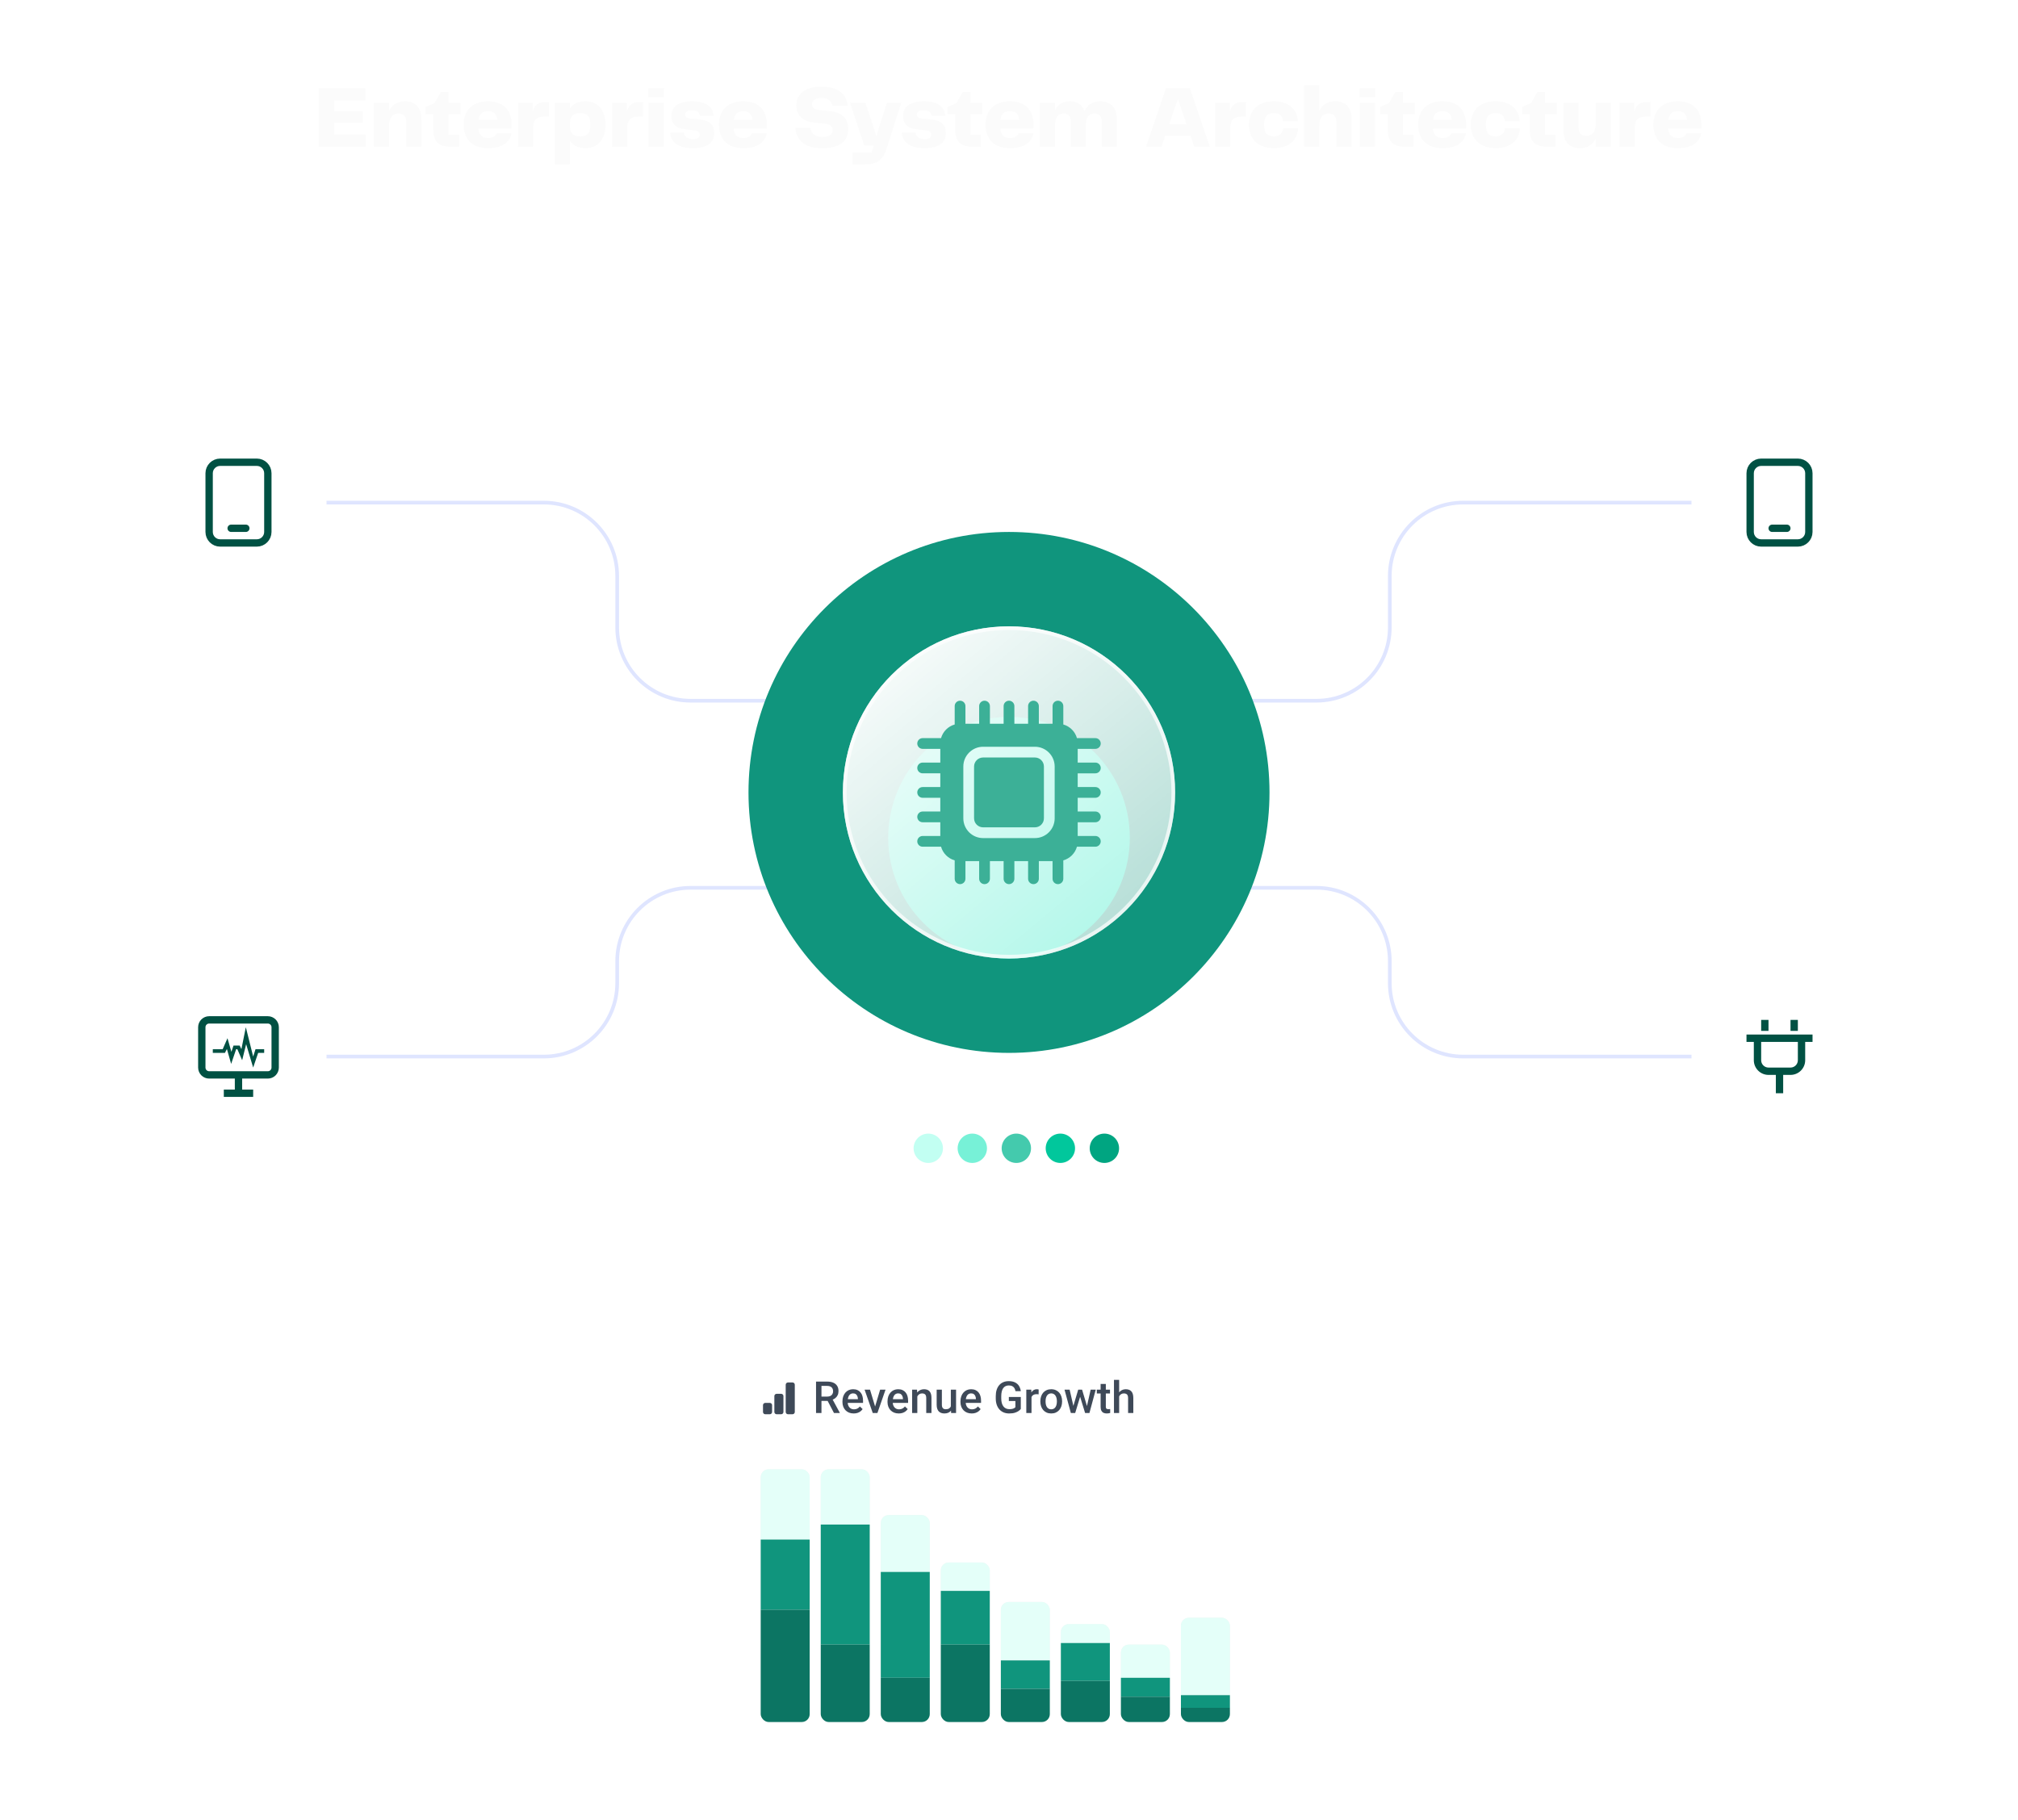 <svg width="550" height="496" viewBox="0 0 550 496" fill="none" xmlns="http://www.w3.org/2000/svg">
<g clip-path="url(#clip0_5920_8146)">
<path d="M55 137H148.212C159.257 137 168.212 145.954 168.212 157V171C168.212 182.046 177.166 191 188.212 191H323" stroke="#DFE5FF"/>
<rect x="106" y="87" width="103" height="30" rx="8" fill="white" fill-opacity="0.1"/>
<rect x="106.5" y="87.5" width="102" height="29" rx="7.5" stroke="white" stroke-opacity="0.2"/>
<path d="M119.254 106V97.273H124.725V98.406H120.57V101.065H124.44V102.195H120.57V104.866H124.776V106H119.254ZM127.656 102.114V106H126.382V99.454H127.605V100.52H127.686C127.836 100.173 128.072 99.895 128.393 99.685C128.717 99.474 129.125 99.369 129.616 99.369C130.062 99.369 130.453 99.463 130.788 99.651C131.123 99.835 131.383 100.111 131.568 100.477C131.753 100.844 131.845 101.297 131.845 101.837V106H130.571V101.99C130.571 101.516 130.447 101.145 130.2 100.878C129.953 100.608 129.613 100.473 129.182 100.473C128.886 100.473 128.623 100.537 128.393 100.665C128.166 100.793 127.986 100.98 127.852 101.227C127.721 101.472 127.656 101.767 127.656 102.114ZM136.004 106.128C135.476 106.128 135.004 105.993 134.589 105.723C134.177 105.45 133.854 105.062 133.618 104.56C133.385 104.054 133.268 103.447 133.268 102.74C133.268 102.033 133.386 101.428 133.622 100.925C133.861 100.422 134.187 100.037 134.602 99.77C135.017 99.503 135.487 99.369 136.013 99.369C136.419 99.369 136.746 99.438 136.993 99.574C137.243 99.707 137.436 99.864 137.572 100.043C137.711 100.222 137.819 100.379 137.896 100.516H137.973V97.273H139.247V106H138.003V104.982H137.896C137.819 105.121 137.709 105.28 137.564 105.459C137.422 105.638 137.226 105.794 136.976 105.928C136.726 106.061 136.402 106.128 136.004 106.128ZM136.285 105.041C136.652 105.041 136.961 104.945 137.214 104.751C137.47 104.555 137.663 104.284 137.794 103.938C137.927 103.591 137.994 103.187 137.994 102.727C137.994 102.273 137.929 101.875 137.798 101.534C137.667 101.193 137.476 100.928 137.223 100.737C136.97 100.547 136.657 100.452 136.285 100.452C135.902 100.452 135.582 100.551 135.327 100.75C135.071 100.949 134.878 101.22 134.747 101.564C134.619 101.908 134.555 102.295 134.555 102.727C134.555 103.165 134.621 103.558 134.751 103.908C134.882 104.257 135.075 104.534 135.331 104.739C135.589 104.94 135.907 105.041 136.285 105.041ZM149.956 97.273H151.277V103.013C151.277 103.624 151.133 104.165 150.846 104.636C150.559 105.105 150.156 105.474 149.636 105.744C149.116 106.011 148.507 106.145 147.808 106.145C147.112 106.145 146.504 106.011 145.984 105.744C145.464 105.474 145.061 105.105 144.774 104.636C144.487 104.165 144.344 103.624 144.344 103.013V97.273H145.66V102.906C145.66 103.301 145.747 103.652 145.92 103.959C146.096 104.266 146.345 104.507 146.666 104.683C146.987 104.857 147.368 104.943 147.808 104.943C148.251 104.943 148.633 104.857 148.954 104.683C149.278 104.507 149.525 104.266 149.696 103.959C149.869 103.652 149.956 103.301 149.956 102.906V97.273ZM157.994 101.053L156.839 101.257C156.791 101.109 156.714 100.969 156.609 100.835C156.507 100.702 156.367 100.592 156.191 100.507C156.015 100.422 155.795 100.379 155.531 100.379C155.17 100.379 154.869 100.46 154.627 100.622C154.386 100.781 154.265 100.987 154.265 101.24C154.265 101.459 154.346 101.635 154.508 101.768C154.67 101.902 154.931 102.011 155.292 102.097L156.332 102.335C156.934 102.474 157.383 102.689 157.678 102.979C157.974 103.268 158.122 103.645 158.122 104.108C158.122 104.5 158.008 104.849 157.781 105.156C157.556 105.46 157.242 105.699 156.839 105.872C156.438 106.045 155.974 106.132 155.445 106.132C154.713 106.132 154.115 105.976 153.651 105.663C153.188 105.348 152.904 104.901 152.799 104.321L154.031 104.134C154.107 104.455 154.265 104.697 154.504 104.862C154.742 105.024 155.053 105.105 155.437 105.105C155.855 105.105 156.188 105.018 156.438 104.845C156.688 104.669 156.813 104.455 156.813 104.202C156.813 103.997 156.737 103.825 156.583 103.686C156.433 103.547 156.201 103.442 155.889 103.371L154.781 103.128C154.17 102.989 153.718 102.767 153.426 102.463C153.136 102.159 152.991 101.774 152.991 101.308C152.991 100.922 153.099 100.584 153.315 100.294C153.531 100.004 153.829 99.778 154.21 99.617C154.59 99.452 155.026 99.369 155.518 99.369C156.225 99.369 156.782 99.523 157.188 99.829C157.595 100.134 157.863 100.541 157.994 101.053ZM162.344 106.132C161.699 106.132 161.143 105.994 160.677 105.719C160.214 105.44 159.856 105.05 159.604 104.547C159.354 104.041 159.229 103.449 159.229 102.77C159.229 102.099 159.354 101.509 159.604 100.997C159.856 100.486 160.209 100.087 160.66 99.8C161.115 99.513 161.646 99.369 162.254 99.369C162.623 99.369 162.981 99.43 163.328 99.553C163.675 99.675 163.986 99.867 164.261 100.128C164.537 100.389 164.754 100.729 164.913 101.146C165.072 101.561 165.152 102.065 165.152 102.659V103.111H159.949V102.156H163.903C163.903 101.821 163.835 101.524 163.699 101.266C163.562 101.004 163.371 100.798 163.123 100.648C162.879 100.497 162.592 100.422 162.263 100.422C161.905 100.422 161.592 100.51 161.325 100.686C161.061 100.859 160.856 101.087 160.711 101.368C160.569 101.646 160.498 101.949 160.498 102.276V103.021C160.498 103.459 160.575 103.831 160.729 104.138C160.885 104.445 161.102 104.679 161.381 104.841C161.659 105 161.984 105.08 162.356 105.08C162.598 105.08 162.818 105.045 163.017 104.977C163.216 104.906 163.388 104.801 163.532 104.662C163.677 104.523 163.788 104.351 163.865 104.146L165.071 104.364C164.974 104.719 164.801 105.03 164.551 105.297C164.304 105.561 163.993 105.767 163.618 105.915C163.246 106.06 162.821 106.132 162.344 106.132ZM166.566 106V99.454H167.797V100.494H167.865C167.985 100.142 168.195 99.865 168.496 99.663C168.8 99.459 169.144 99.356 169.527 99.356C169.607 99.356 169.7 99.359 169.808 99.365C169.919 99.371 170.006 99.378 170.068 99.386V100.605C170.017 100.591 169.926 100.575 169.796 100.558C169.665 100.538 169.534 100.528 169.404 100.528C169.102 100.528 168.834 100.592 168.598 100.72C168.365 100.845 168.181 101.02 168.044 101.244C167.908 101.466 167.84 101.719 167.84 102.003V106H166.566ZM175.186 106H173.789L176.929 97.273H178.45L181.591 106H180.193L177.726 98.858H177.658L175.186 106ZM175.421 102.582H179.955V103.69H175.421V102.582ZM182.749 108.455V99.454H183.993V100.516H184.1C184.174 100.379 184.28 100.222 184.42 100.043C184.559 99.864 184.752 99.707 184.999 99.574C185.246 99.438 185.573 99.369 185.979 99.369C186.508 99.369 186.979 99.503 187.394 99.77C187.809 100.037 188.134 100.422 188.37 100.925C188.608 101.428 188.728 102.033 188.728 102.74C188.728 103.447 188.61 104.054 188.374 104.56C188.138 105.062 187.814 105.45 187.403 105.723C186.991 105.993 186.52 106.128 185.992 106.128C185.594 106.128 185.269 106.061 185.016 105.928C184.766 105.794 184.57 105.638 184.428 105.459C184.286 105.28 184.177 105.121 184.1 104.982H184.023V108.455H182.749ZM183.998 102.727C183.998 103.187 184.064 103.591 184.198 103.938C184.331 104.284 184.525 104.555 184.778 104.751C185.03 104.945 185.34 105.041 185.706 105.041C186.087 105.041 186.405 104.94 186.661 104.739C186.917 104.534 187.11 104.257 187.241 103.908C187.374 103.558 187.441 103.165 187.441 102.727C187.441 102.295 187.376 101.908 187.245 101.564C187.117 101.22 186.924 100.949 186.665 100.75C186.41 100.551 186.09 100.452 185.706 100.452C185.337 100.452 185.025 100.547 184.769 100.737C184.516 100.928 184.324 101.193 184.194 101.534C184.063 101.875 183.998 102.273 183.998 102.727ZM190.155 108.455V99.454H191.4V100.516H191.506C191.58 100.379 191.687 100.222 191.826 100.043C191.965 99.864 192.158 99.707 192.405 99.574C192.653 99.438 192.979 99.369 193.385 99.369C193.914 99.369 194.385 99.503 194.8 99.77C195.215 100.037 195.54 100.422 195.776 100.925C196.015 101.428 196.134 102.033 196.134 102.74C196.134 103.447 196.016 104.054 195.78 104.56C195.545 105.062 195.221 105.45 194.809 105.723C194.397 105.993 193.927 106.128 193.398 106.128C193.001 106.128 192.675 106.061 192.422 105.928C192.172 105.794 191.976 105.638 191.834 105.459C191.692 105.28 191.583 105.121 191.506 104.982H191.43V108.455H190.155ZM191.404 102.727C191.404 103.187 191.471 103.591 191.604 103.938C191.738 104.284 191.931 104.555 192.184 104.751C192.437 104.945 192.746 105.041 193.113 105.041C193.493 105.041 193.812 104.94 194.067 104.739C194.323 104.534 194.516 104.257 194.647 103.908C194.78 103.558 194.847 103.165 194.847 102.727C194.847 102.295 194.782 101.908 194.651 101.564C194.523 101.22 194.33 100.949 194.072 100.75C193.816 100.551 193.496 100.452 193.113 100.452C192.743 100.452 192.431 100.547 192.175 100.737C191.922 100.928 191.731 101.193 191.6 101.534C191.469 101.875 191.404 102.273 191.404 102.727Z" fill="white"/>
<rect x="349.5" y="87" width="98" height="30" rx="8" fill="white" fill-opacity="0.1"/>
<rect x="350" y="87.5" width="97" height="29" rx="7.5" stroke="white" stroke-opacity="0.2"/>
<path d="M370.237 101.636C370.237 102.568 370.067 103.369 369.726 104.04C369.385 104.707 368.917 105.222 368.324 105.582C367.733 105.94 367.061 106.119 366.308 106.119C365.552 106.119 364.878 105.94 364.284 105.582C363.693 105.222 363.227 104.706 362.886 104.036C362.545 103.365 362.375 102.565 362.375 101.636C362.375 100.705 362.545 99.905 362.886 99.237C363.227 98.567 363.693 98.053 364.284 97.695C364.878 97.334 365.552 97.153 366.308 97.153C367.061 97.153 367.733 97.334 368.324 97.695C368.917 98.053 369.385 98.567 369.726 99.237C370.067 99.905 370.237 100.705 370.237 101.636ZM368.933 101.636C368.933 100.926 368.818 100.328 368.588 99.842C368.361 99.354 368.048 98.984 367.65 98.734C367.256 98.481 366.808 98.355 366.308 98.355C365.805 98.355 365.356 98.481 364.961 98.734C364.567 98.984 364.254 99.354 364.024 99.842C363.797 100.328 363.683 100.926 363.683 101.636C363.683 102.347 363.797 102.946 364.024 103.435C364.254 103.92 364.567 104.29 364.961 104.543C365.356 104.793 365.805 104.918 366.308 104.918C366.808 104.918 367.256 104.793 367.65 104.543C368.048 104.29 368.361 103.92 368.588 103.435C368.818 102.946 368.933 102.347 368.933 101.636ZM373.051 102.114V106H371.776V99.454H372.999V100.52H373.08C373.231 100.173 373.467 99.895 373.788 99.685C374.112 99.474 374.519 99.369 375.011 99.369C375.457 99.369 375.847 99.463 376.183 99.651C376.518 99.835 376.778 100.111 376.963 100.477C377.147 100.844 377.24 101.297 377.24 101.837V106H375.965V101.99C375.965 101.516 375.842 101.145 375.595 100.878C375.347 100.608 375.008 100.473 374.576 100.473C374.281 100.473 374.018 100.537 373.788 100.665C373.561 100.793 373.38 100.98 373.247 101.227C373.116 101.472 373.051 101.767 373.051 102.114ZM382.805 101.76V102.864H378.936V101.76H382.805ZM389.365 99.565C389.32 99.162 389.132 98.849 388.803 98.628C388.473 98.403 388.058 98.291 387.558 98.291C387.2 98.291 386.891 98.348 386.629 98.462C386.368 98.572 386.165 98.726 386.02 98.922C385.878 99.115 385.807 99.335 385.807 99.582C385.807 99.79 385.855 99.969 385.952 100.119C386.051 100.27 386.181 100.396 386.34 100.499C386.502 100.598 386.675 100.682 386.86 100.75C387.044 100.815 387.222 100.869 387.392 100.912L388.244 101.134C388.523 101.202 388.808 101.294 389.101 101.411C389.394 101.527 389.665 101.68 389.915 101.871C390.165 102.061 390.367 102.297 390.52 102.578C390.676 102.859 390.754 103.196 390.754 103.588C390.754 104.082 390.627 104.521 390.371 104.905C390.118 105.288 389.75 105.591 389.267 105.812C388.787 106.034 388.206 106.145 387.524 106.145C386.871 106.145 386.306 106.041 385.828 105.834C385.351 105.626 384.977 105.332 384.708 104.952C384.438 104.568 384.289 104.114 384.26 103.588H385.581C385.607 103.903 385.709 104.166 385.888 104.376C386.07 104.584 386.301 104.739 386.583 104.841C386.867 104.94 387.178 104.99 387.516 104.99C387.888 104.99 388.219 104.932 388.509 104.815C388.801 104.696 389.031 104.531 389.199 104.321C389.367 104.108 389.45 103.859 389.45 103.575C389.45 103.317 389.377 103.105 389.229 102.94C389.084 102.776 388.887 102.639 388.637 102.531C388.389 102.423 388.11 102.328 387.797 102.246L386.766 101.964C386.067 101.774 385.513 101.494 385.104 101.125C384.698 100.756 384.494 100.267 384.494 99.659C384.494 99.156 384.631 98.717 384.904 98.342C385.176 97.967 385.546 97.676 386.012 97.469C386.477 97.258 387.003 97.153 387.588 97.153C388.179 97.153 388.7 97.257 389.152 97.465C389.607 97.672 389.965 97.957 390.226 98.321C390.487 98.682 390.624 99.097 390.635 99.565H389.365ZM392.226 106V99.454H393.5V106H392.226ZM392.869 98.445C392.648 98.445 392.457 98.371 392.298 98.223C392.142 98.072 392.064 97.894 392.064 97.686C392.064 97.476 392.142 97.297 392.298 97.149C392.457 96.999 392.648 96.923 392.869 96.923C393.091 96.923 393.28 96.999 393.436 97.149C393.595 97.297 393.675 97.476 393.675 97.686C393.675 97.894 393.595 98.072 393.436 98.223C393.28 98.371 393.091 98.445 392.869 98.445ZM398.269 99.454V100.477H394.694V99.454H398.269ZM395.653 97.886H396.927V104.078C396.927 104.325 396.964 104.511 397.038 104.636C397.112 104.759 397.207 104.842 397.323 104.888C397.443 104.93 397.572 104.952 397.711 104.952C397.813 104.952 397.903 104.945 397.98 104.93C398.056 104.916 398.116 104.905 398.159 104.896L398.389 105.949C398.315 105.977 398.21 106.006 398.073 106.034C397.937 106.065 397.767 106.082 397.562 106.085C397.227 106.091 396.914 106.031 396.624 105.906C396.335 105.781 396.1 105.588 395.921 105.327C395.742 105.065 395.653 104.737 395.653 104.342V97.886ZM402.43 106.132C401.785 106.132 401.229 105.994 400.763 105.719C400.3 105.44 399.942 105.05 399.689 104.547C399.439 104.041 399.314 103.449 399.314 102.77C399.314 102.099 399.439 101.509 399.689 100.997C399.942 100.486 400.295 100.087 400.746 99.8C401.201 99.513 401.732 99.369 402.34 99.369C402.709 99.369 403.067 99.43 403.414 99.553C403.76 99.675 404.072 99.867 404.347 100.128C404.623 100.389 404.84 100.729 404.999 101.146C405.158 101.561 405.238 102.065 405.238 102.659V103.111H400.035V102.156H403.989C403.989 101.821 403.921 101.524 403.785 101.266C403.648 101.004 403.456 100.798 403.209 100.648C402.965 100.497 402.678 100.422 402.349 100.422C401.991 100.422 401.678 100.51 401.411 100.686C401.147 100.859 400.942 101.087 400.797 101.368C400.655 101.646 400.584 101.949 400.584 102.276V103.021C400.584 103.459 400.661 103.831 400.814 104.138C400.971 104.445 401.188 104.679 401.466 104.841C401.745 105 402.07 105.08 402.442 105.08C402.684 105.08 402.904 105.045 403.103 104.977C403.302 104.906 403.474 104.801 403.618 104.662C403.763 104.523 403.874 104.351 403.951 104.146L405.157 104.364C405.06 104.719 404.887 105.03 404.637 105.297C404.39 105.561 404.079 105.767 403.704 105.915C403.331 106.06 402.907 106.132 402.43 106.132ZM410.667 106H409.269L412.41 97.273H413.931L417.072 106H415.674L413.206 98.858H413.138L410.667 106ZM410.901 102.582H415.435V103.69H410.901V102.582ZM418.23 108.455V99.454H419.474V100.516H419.58C419.654 100.379 419.761 100.222 419.9 100.043C420.039 99.864 420.232 99.707 420.48 99.574C420.727 99.438 421.053 99.369 421.46 99.369C421.988 99.369 422.46 99.503 422.874 99.77C423.289 100.037 423.615 100.422 423.85 100.925C424.089 101.428 424.208 102.033 424.208 102.74C424.208 103.447 424.09 104.054 423.855 104.56C423.619 105.062 423.295 105.45 422.883 105.723C422.471 105.993 422.001 106.128 421.472 106.128C421.075 106.128 420.749 106.061 420.497 105.928C420.247 105.794 420.051 105.638 419.909 105.459C419.767 105.28 419.657 105.121 419.58 104.982H419.504V108.455H418.23ZM419.478 102.727C419.478 103.187 419.545 103.591 419.678 103.938C419.812 104.284 420.005 104.555 420.258 104.751C420.511 104.945 420.82 105.041 421.187 105.041C421.568 105.041 421.886 104.94 422.142 104.739C422.397 104.534 422.59 104.257 422.721 103.908C422.855 103.558 422.921 103.165 422.921 102.727C422.921 102.295 422.856 101.908 422.725 101.564C422.597 101.22 422.404 100.949 422.146 100.75C421.89 100.551 421.57 100.452 421.187 100.452C420.818 100.452 420.505 100.547 420.249 100.737C419.997 100.928 419.805 101.193 419.674 101.534C419.544 101.875 419.478 102.273 419.478 102.727ZM425.636 108.455V99.454H426.88V100.516H426.987C427.061 100.379 427.167 100.222 427.306 100.043C427.445 99.864 427.639 99.707 427.886 99.574C428.133 99.438 428.46 99.369 428.866 99.369C429.394 99.369 429.866 99.503 430.281 99.77C430.695 100.037 431.021 100.422 431.257 100.925C431.495 101.428 431.615 102.033 431.615 102.74C431.615 103.447 431.497 104.054 431.261 104.56C431.025 105.062 430.701 105.45 430.289 105.723C429.877 105.993 429.407 106.128 428.879 106.128C428.481 106.128 428.156 106.061 427.903 105.928C427.653 105.794 427.457 105.638 427.315 105.459C427.173 105.28 427.063 105.121 426.987 104.982H426.91V108.455H425.636ZM426.884 102.727C426.884 103.187 426.951 103.591 427.085 103.938C427.218 104.284 427.411 104.555 427.664 104.751C427.917 104.945 428.227 105.041 428.593 105.041C428.974 105.041 429.292 104.94 429.548 104.739C429.803 104.534 429.997 104.257 430.127 103.908C430.261 103.558 430.328 103.165 430.328 102.727C430.328 102.295 430.262 101.908 430.132 101.564C430.004 101.22 429.811 100.949 429.552 100.75C429.296 100.551 428.977 100.452 428.593 100.452C428.224 100.452 427.911 100.547 427.656 100.737C427.403 100.928 427.211 101.193 427.08 101.534C426.95 101.875 426.884 102.273 426.884 102.727Z" fill="white"/>
<rect x="106" y="309" width="91" height="30" rx="8" fill="white" fill-opacity="0.1"/>
<rect x="106.5" y="309.5" width="90" height="29" rx="7.5" stroke="white" stroke-opacity="0.2"/>
<path d="M119.324 328V319.273H122.52C123.139 319.273 123.652 319.375 124.058 319.58C124.465 319.781 124.769 320.055 124.97 320.402C125.172 320.746 125.273 321.134 125.273 321.565C125.273 321.929 125.206 322.236 125.073 322.486C124.939 322.733 124.76 322.932 124.536 323.082C124.314 323.23 124.07 323.338 123.803 323.406V323.491C124.093 323.506 124.375 323.599 124.651 323.773C124.929 323.943 125.159 324.186 125.341 324.501C125.523 324.817 125.614 325.2 125.614 325.652C125.614 326.098 125.509 326.499 125.298 326.854C125.091 327.206 124.77 327.486 124.335 327.693C123.901 327.898 123.345 328 122.669 328H119.324ZM120.641 326.871H122.541C123.172 326.871 123.624 326.749 123.896 326.504C124.169 326.26 124.306 325.955 124.306 325.588C124.306 325.312 124.236 325.06 124.097 324.83C123.958 324.599 123.759 324.416 123.5 324.28C123.244 324.143 122.941 324.075 122.588 324.075H120.641V326.871ZM120.641 323.048H122.405C122.7 323.048 122.966 322.991 123.202 322.878C123.441 322.764 123.629 322.605 123.769 322.401C123.911 322.193 123.982 321.949 123.982 321.668C123.982 321.307 123.855 321.004 123.602 320.76C123.35 320.516 122.962 320.393 122.439 320.393H120.641V323.048ZM128.978 328.145C128.563 328.145 128.188 328.068 127.853 327.915C127.518 327.759 127.252 327.533 127.056 327.237C126.863 326.942 126.767 326.58 126.767 326.151C126.767 325.781 126.838 325.477 126.98 325.239C127.122 325 127.313 324.811 127.555 324.672C127.796 324.533 128.066 324.428 128.365 324.357C128.663 324.286 128.967 324.232 129.276 324.195C129.669 324.149 129.987 324.112 130.231 324.084C130.475 324.053 130.653 324.003 130.764 323.935C130.874 323.866 130.93 323.756 130.93 323.602V323.572C130.93 323.2 130.825 322.912 130.615 322.707C130.407 322.503 130.097 322.401 129.686 322.401C129.257 322.401 128.919 322.496 128.671 322.686C128.427 322.874 128.258 323.082 128.164 323.312L126.967 323.04C127.109 322.642 127.316 322.321 127.589 322.077C127.865 321.83 128.181 321.651 128.539 321.54C128.897 321.426 129.274 321.369 129.669 321.369C129.93 321.369 130.207 321.401 130.499 321.463C130.795 321.523 131.07 321.634 131.326 321.795C131.585 321.957 131.796 322.189 131.961 322.49C132.126 322.788 132.208 323.176 132.208 323.653V328H130.964V327.105H130.913C130.83 327.27 130.707 327.432 130.542 327.591C130.377 327.75 130.166 327.882 129.907 327.987C129.649 328.092 129.339 328.145 128.978 328.145ZM129.255 327.122C129.607 327.122 129.909 327.053 130.159 326.913C130.411 326.774 130.603 326.592 130.734 326.368C130.867 326.141 130.934 325.898 130.934 325.639V324.795C130.889 324.841 130.801 324.884 130.67 324.923C130.542 324.96 130.396 324.993 130.231 325.021C130.066 325.047 129.906 325.071 129.749 325.094C129.593 325.114 129.463 325.131 129.357 325.145C129.11 325.176 128.884 325.229 128.68 325.303C128.478 325.376 128.316 325.483 128.194 325.622C128.075 325.759 128.015 325.94 128.015 326.168C128.015 326.483 128.132 326.722 128.365 326.884C128.597 327.043 128.894 327.122 129.255 327.122ZM136.662 328.132C136.029 328.132 135.483 327.989 135.026 327.702C134.572 327.412 134.222 327.013 133.978 326.504C133.733 325.996 133.611 325.413 133.611 324.757C133.611 324.092 133.736 323.506 133.986 322.997C134.236 322.486 134.589 322.087 135.043 321.8C135.498 321.513 136.033 321.369 136.65 321.369C137.147 321.369 137.59 321.462 137.979 321.646C138.368 321.828 138.682 322.084 138.921 322.413C139.162 322.743 139.306 323.128 139.351 323.568H138.111C138.043 323.261 137.887 322.997 137.643 322.776C137.401 322.554 137.077 322.443 136.671 322.443C136.316 322.443 136.005 322.537 135.738 322.724C135.474 322.909 135.268 323.173 135.12 323.517C134.972 323.858 134.898 324.261 134.898 324.727C134.898 325.205 134.971 325.616 135.116 325.963C135.26 326.31 135.465 326.578 135.729 326.768C135.996 326.959 136.31 327.054 136.671 327.054C136.912 327.054 137.131 327.01 137.327 326.922C137.526 326.831 137.692 326.702 137.826 326.534C137.962 326.366 138.057 326.165 138.111 325.929H139.351C139.306 326.352 139.168 326.73 138.938 327.062C138.708 327.395 138.4 327.656 138.013 327.847C137.63 328.037 137.18 328.132 136.662 328.132ZM141.886 325.78L141.877 324.224H142.099L144.707 321.455H146.232L143.258 324.608H143.058L141.886 325.78ZM140.714 328V319.273H141.988V328H140.714ZM144.847 328L142.504 324.889L143.382 323.999L146.411 328H144.847ZM158.253 323.636C158.253 324.568 158.082 325.369 157.741 326.04C157.4 326.707 156.933 327.222 156.339 327.582C155.748 327.94 155.077 328.119 154.324 328.119C153.568 328.119 152.893 327.94 152.3 327.582C151.709 327.222 151.243 326.706 150.902 326.036C150.561 325.365 150.39 324.565 150.39 323.636C150.39 322.705 150.561 321.905 150.902 321.237C151.243 320.567 151.709 320.053 152.3 319.695C152.893 319.334 153.568 319.153 154.324 319.153C155.077 319.153 155.748 319.334 156.339 319.695C156.933 320.053 157.4 320.567 157.741 321.237C158.082 321.905 158.253 322.705 158.253 323.636ZM156.949 323.636C156.949 322.926 156.834 322.328 156.604 321.842C156.376 321.354 156.064 320.984 155.666 320.734C155.271 320.482 154.824 320.355 154.324 320.355C153.821 320.355 153.372 320.482 152.977 320.734C152.582 320.984 152.27 321.354 152.04 321.842C151.812 322.328 151.699 322.926 151.699 323.636C151.699 324.347 151.812 324.946 152.04 325.435C152.27 325.92 152.582 326.29 152.977 326.543C153.372 326.793 153.821 326.918 154.324 326.918C154.824 326.918 155.271 326.793 155.666 326.543C156.064 326.29 156.376 325.92 156.604 325.435C156.834 324.946 156.949 324.347 156.949 323.636ZM162.907 321.455V322.477H159.208V321.455H162.907ZM160.222 328V320.696C160.222 320.287 160.312 319.947 160.491 319.678C160.67 319.405 160.907 319.202 161.203 319.068C161.498 318.932 161.819 318.864 162.166 318.864C162.421 318.864 162.64 318.885 162.822 318.928C163.004 318.967 163.139 319.004 163.227 319.038L162.928 320.07C162.869 320.053 162.792 320.033 162.698 320.01C162.605 319.984 162.491 319.972 162.357 319.972C162.048 319.972 161.826 320.048 161.693 320.202C161.562 320.355 161.497 320.577 161.497 320.866V328H160.222ZM167.337 321.455V322.477H163.638V321.455H167.337ZM164.652 328V320.696C164.652 320.287 164.742 319.947 164.921 319.678C165.1 319.405 165.337 319.202 165.632 319.068C165.928 318.932 166.249 318.864 166.595 318.864C166.851 318.864 167.07 318.885 167.252 318.928C167.433 318.967 167.568 319.004 167.656 319.038L167.358 320.07C167.298 320.053 167.222 320.033 167.128 320.01C167.034 319.984 166.921 319.972 166.787 319.972C166.477 319.972 166.256 320.048 166.122 320.202C165.992 320.355 165.926 320.577 165.926 320.866V328H164.652ZM168.651 328V321.455H169.926V328H168.651ZM169.295 320.445C169.073 320.445 168.883 320.371 168.724 320.223C168.568 320.072 168.49 319.893 168.49 319.686C168.49 319.476 168.568 319.297 168.724 319.149C168.883 318.999 169.073 318.923 169.295 318.923C169.517 318.923 169.705 318.999 169.862 319.149C170.021 319.297 170.1 319.476 170.1 319.686C170.1 319.893 170.021 320.072 169.862 320.223C169.705 320.371 169.517 320.445 169.295 320.445ZM174.397 328.132C173.763 328.132 173.218 327.989 172.76 327.702C172.306 327.412 171.956 327.013 171.712 326.504C171.468 325.996 171.346 325.413 171.346 324.757C171.346 324.092 171.471 323.506 171.721 322.997C171.971 322.486 172.323 322.087 172.778 321.8C173.232 321.513 173.768 321.369 174.384 321.369C174.881 321.369 175.324 321.462 175.714 321.646C176.103 321.828 176.417 322.084 176.655 322.413C176.897 322.743 177.04 323.128 177.086 323.568H175.846C175.778 323.261 175.621 322.997 175.377 322.776C175.135 322.554 174.812 322.443 174.405 322.443C174.05 322.443 173.739 322.537 173.472 322.724C173.208 322.909 173.002 323.173 172.854 323.517C172.706 323.858 172.633 324.261 172.633 324.727C172.633 325.205 172.705 325.616 172.85 325.963C172.995 326.31 173.199 326.578 173.464 326.768C173.731 326.959 174.045 327.054 174.405 327.054C174.647 327.054 174.866 327.01 175.062 326.922C175.26 326.831 175.427 326.702 175.56 326.534C175.697 326.366 175.792 326.165 175.846 325.929H177.086C177.04 326.352 176.903 326.73 176.672 327.062C176.442 327.395 176.134 327.656 175.748 327.847C175.364 328.037 174.914 328.132 174.397 328.132ZM181.269 328.132C180.624 328.132 180.069 327.994 179.603 327.719C179.14 327.44 178.782 327.05 178.529 326.547C178.279 326.041 178.154 325.449 178.154 324.77C178.154 324.099 178.279 323.509 178.529 322.997C178.782 322.486 179.134 322.087 179.586 321.8C180.041 321.513 180.572 321.369 181.18 321.369C181.549 321.369 181.907 321.43 182.254 321.553C182.6 321.675 182.911 321.866 183.187 322.128C183.463 322.389 183.68 322.729 183.839 323.146C183.998 323.561 184.078 324.065 184.078 324.659V325.111H178.874V324.156H182.829C182.829 323.821 182.761 323.524 182.624 323.266C182.488 323.004 182.296 322.798 182.049 322.648C181.805 322.497 181.518 322.422 181.188 322.422C180.83 322.422 180.518 322.51 180.251 322.686C179.987 322.859 179.782 323.087 179.637 323.368C179.495 323.646 179.424 323.949 179.424 324.276V325.021C179.424 325.459 179.501 325.831 179.654 326.138C179.811 326.445 180.028 326.679 180.306 326.841C180.585 327 180.91 327.08 181.282 327.08C181.524 327.08 181.744 327.045 181.943 326.977C182.142 326.906 182.313 326.801 182.458 326.662C182.603 326.523 182.714 326.351 182.791 326.146L183.997 326.364C183.9 326.719 183.727 327.03 183.477 327.297C183.23 327.561 182.919 327.767 182.544 327.915C182.171 328.06 181.747 328.132 181.269 328.132Z" fill="white"/>
<rect x="368" y="309" width="80" height="30" rx="8" fill="white" fill-opacity="0.1"/>
<rect x="368.5" y="309.5" width="79" height="29" rx="7.5" stroke="white" stroke-opacity="0.2"/>
<path d="M381.074 328V319.273H382.391V323.065H386.742V319.273H388.063V328H386.742V324.195H382.391V328H381.074ZM391.783 328.145C391.368 328.145 390.993 328.068 390.658 327.915C390.323 327.759 390.057 327.533 389.861 327.237C389.668 326.942 389.571 326.58 389.571 326.151C389.571 325.781 389.642 325.477 389.784 325.239C389.926 325 390.118 324.811 390.36 324.672C390.601 324.533 390.871 324.428 391.169 324.357C391.468 324.286 391.771 324.232 392.081 324.195C392.473 324.149 392.791 324.112 393.036 324.084C393.28 324.053 393.458 324.003 393.568 323.935C393.679 323.866 393.735 323.756 393.735 323.602V323.572C393.735 323.2 393.629 322.912 393.419 322.707C393.212 322.503 392.902 322.401 392.49 322.401C392.061 322.401 391.723 322.496 391.476 322.686C391.232 322.874 391.063 323.082 390.969 323.312L389.771 323.04C389.914 322.642 390.121 322.321 390.394 322.077C390.669 321.83 390.986 321.651 391.344 321.54C391.702 321.426 392.078 321.369 392.473 321.369C392.735 321.369 393.012 321.401 393.304 321.463C393.6 321.523 393.875 321.634 394.131 321.795C394.389 321.957 394.601 322.189 394.766 322.49C394.931 322.788 395.013 323.176 395.013 323.653V328H393.769V327.105H393.718C393.635 327.27 393.512 327.432 393.347 327.591C393.182 327.75 392.97 327.882 392.712 327.987C392.453 328.092 392.144 328.145 391.783 328.145ZM392.06 327.122C392.412 327.122 392.713 327.053 392.963 326.913C393.216 326.774 393.408 326.592 393.539 326.368C393.672 326.141 393.739 325.898 393.739 325.639V324.795C393.693 324.841 393.605 324.884 393.475 324.923C393.347 324.96 393.2 324.993 393.036 325.021C392.871 325.047 392.71 325.071 392.554 325.094C392.398 325.114 392.267 325.131 392.162 325.145C391.915 325.176 391.689 325.229 391.485 325.303C391.283 325.376 391.121 325.483 390.999 325.622C390.879 325.759 390.82 325.94 390.82 326.168C390.82 326.483 390.936 326.722 391.169 326.884C391.402 327.043 391.699 327.122 392.06 327.122ZM396.71 328V321.455H397.942V322.494H398.01C398.129 322.142 398.339 321.865 398.64 321.663C398.944 321.459 399.288 321.357 399.672 321.357C399.751 321.357 399.845 321.359 399.953 321.365C400.064 321.371 400.15 321.378 400.213 321.386V322.605C400.162 322.591 400.071 322.575 399.94 322.558C399.809 322.538 399.679 322.528 399.548 322.528C399.247 322.528 398.979 322.592 398.743 322.72C398.51 322.845 398.325 323.02 398.189 323.244C398.052 323.466 397.984 323.719 397.984 324.003V328H396.71ZM403.531 328.128C403.003 328.128 402.531 327.993 402.117 327.723C401.705 327.45 401.381 327.062 401.145 326.56C400.912 326.054 400.796 325.447 400.796 324.74C400.796 324.033 400.914 323.428 401.149 322.925C401.388 322.422 401.715 322.037 402.129 321.77C402.544 321.503 403.014 321.369 403.54 321.369C403.946 321.369 404.273 321.438 404.52 321.574C404.77 321.707 404.963 321.864 405.1 322.043C405.239 322.222 405.347 322.379 405.423 322.516H405.5V319.273H406.774V328H405.53V326.982H405.423C405.347 327.121 405.236 327.28 405.091 327.459C404.949 327.638 404.753 327.794 404.503 327.928C404.253 328.061 403.929 328.128 403.531 328.128ZM403.813 327.041C404.179 327.041 404.489 326.945 404.742 326.751C404.997 326.555 405.191 326.284 405.321 325.938C405.455 325.591 405.521 325.187 405.521 324.727C405.521 324.273 405.456 323.875 405.325 323.534C405.195 323.193 405.003 322.928 404.75 322.737C404.497 322.547 404.185 322.452 403.813 322.452C403.429 322.452 403.11 322.551 402.854 322.75C402.598 322.949 402.405 323.22 402.274 323.564C402.146 323.908 402.083 324.295 402.083 324.727C402.083 325.165 402.148 325.558 402.279 325.908C402.409 326.257 402.602 326.534 402.858 326.739C403.117 326.94 403.435 327.041 403.813 327.041ZM410.012 328L408.086 321.455H409.403L410.685 326.261H410.749L412.036 321.455H413.353L414.631 326.24H414.695L415.969 321.455H417.286L415.364 328H414.064L412.735 323.274H412.637L411.307 328H410.012ZM420.4 328.145C419.985 328.145 419.61 328.068 419.275 327.915C418.94 327.759 418.674 327.533 418.478 327.237C418.285 326.942 418.188 326.58 418.188 326.151C418.188 325.781 418.259 325.477 418.401 325.239C418.544 325 418.735 324.811 418.977 324.672C419.218 324.533 419.488 324.428 419.786 324.357C420.085 324.286 420.389 324.232 420.698 324.195C421.09 324.149 421.409 324.112 421.653 324.084C421.897 324.053 422.075 324.003 422.186 323.935C422.296 323.866 422.352 323.756 422.352 323.602V323.572C422.352 323.2 422.247 322.912 422.036 322.707C421.829 322.503 421.519 322.401 421.107 322.401C420.678 322.401 420.34 322.496 420.093 322.686C419.849 322.874 419.68 323.082 419.586 323.312L418.389 323.04C418.531 322.642 418.738 322.321 419.011 322.077C419.286 321.83 419.603 321.651 419.961 321.54C420.319 321.426 420.695 321.369 421.09 321.369C421.352 321.369 421.629 321.401 421.921 321.463C422.217 321.523 422.492 321.634 422.748 321.795C423.007 321.957 423.218 322.189 423.383 322.49C423.548 322.788 423.63 323.176 423.63 323.653V328H422.386V327.105H422.335C422.252 327.27 422.129 327.432 421.964 327.591C421.799 327.75 421.588 327.882 421.329 327.987C421.07 328.092 420.761 328.145 420.4 328.145ZM420.677 327.122C421.029 327.122 421.33 327.053 421.58 326.913C421.833 326.774 422.025 326.592 422.156 326.368C422.289 326.141 422.356 325.898 422.356 325.639V324.795C422.311 324.841 422.222 324.884 422.092 324.923C421.964 324.96 421.818 324.993 421.653 325.021C421.488 325.047 421.328 325.071 421.171 325.094C421.015 325.114 420.884 325.131 420.779 325.145C420.532 325.176 420.306 325.229 420.102 325.303C419.9 325.376 419.738 325.483 419.616 325.622C419.497 325.759 419.437 325.94 419.437 326.168C419.437 326.483 419.553 326.722 419.786 326.884C420.019 327.043 420.316 327.122 420.677 327.122ZM425.327 328V321.455H426.559V322.494H426.627C426.746 322.142 426.956 321.865 427.258 321.663C427.562 321.459 427.905 321.357 428.289 321.357C428.368 321.357 428.462 321.359 428.57 321.365C428.681 321.371 428.768 321.378 428.83 321.386V322.605C428.779 322.591 428.688 322.575 428.557 322.558C428.427 322.538 428.296 322.528 428.165 322.528C427.864 322.528 427.596 322.592 427.36 322.72C427.127 322.845 426.942 323.02 426.806 323.244C426.67 323.466 426.601 323.719 426.601 324.003V328H425.327ZM432.519 328.132C431.874 328.132 431.319 327.994 430.853 327.719C430.39 327.44 430.032 327.05 429.779 326.547C429.529 326.041 429.404 325.449 429.404 324.77C429.404 324.099 429.529 323.509 429.779 322.997C430.032 322.486 430.384 322.087 430.836 321.8C431.291 321.513 431.822 321.369 432.43 321.369C432.799 321.369 433.157 321.43 433.504 321.553C433.85 321.675 434.161 321.866 434.437 322.128C434.713 322.389 434.93 322.729 435.089 323.146C435.248 323.561 435.328 324.065 435.328 324.659V325.111H430.124V324.156H434.079C434.079 323.821 434.011 323.524 433.874 323.266C433.738 323.004 433.546 322.798 433.299 322.648C433.055 322.497 432.768 322.422 432.438 322.422C432.08 322.422 431.768 322.51 431.501 322.686C431.237 322.859 431.032 323.087 430.887 323.368C430.745 323.646 430.674 323.949 430.674 324.276V325.021C430.674 325.459 430.751 325.831 430.904 326.138C431.061 326.445 431.278 326.679 431.556 326.841C431.835 327 432.16 327.08 432.532 327.08C432.774 327.08 432.994 327.045 433.193 326.977C433.392 326.906 433.563 326.801 433.708 326.662C433.853 326.523 433.964 326.351 434.041 326.146L435.247 326.364C435.15 326.719 434.977 327.03 434.727 327.297C434.48 327.561 434.169 327.767 433.794 327.915C433.421 328.06 432.997 328.132 432.519 328.132Z" fill="white"/>
<path d="M492 137H398.788C387.743 137 378.788 145.954 378.788 157V171C378.788 182.046 369.834 191 358.788 191H224" stroke="#DFE5FF"/>
<path d="M492 288H398.788C387.743 288 378.788 279.046 378.788 268V262C378.788 250.954 369.834 242 358.788 242H224" stroke="#DFE5FF"/>
<circle cx="253" cy="313" r="4" fill="#C2FFF2"/>
<circle cx="265" cy="313" r="4" fill="#77F1D7"/>
<circle cx="277" cy="313" r="4" fill="#44CAAD"/>
<circle cx="289" cy="313" r="4" fill="#01C79C"/>
<circle cx="301" cy="313" r="4" fill="#00A581"/>
<path d="M55 288H148.212C159.257 288 168.212 279.046 168.212 268V262C168.212 250.954 177.166 242 188.212 242H323" stroke="#DFE5FF"/>
<g filter="url(#filter4_f_5920_8146)">
<circle cx="275" cy="230" r="51" fill="url(#paint0_linear_5920_8146)"/>
</g>
<circle cx="275" cy="216" r="71" fill="url(#paint1_linear_5920_8146)"/>
<g filter="url(#filter5_f_5920_8146)">
<circle cx="275.002" cy="228.348" r="32.928" fill="#00E6B8"/>
</g>
<circle cx="275.002" cy="216" r="45.275" fill="url(#paint2_linear_5920_8146)"/>
<circle cx="275.002" cy="216" r="44.775" stroke="white" stroke-opacity="0.69"/>
<g clip-path="url(#clip1_5920_8146)">
<path d="M282.059 206.481H267.938C266.583 206.481 265.48 207.584 265.48 208.939V223.061C265.48 224.416 266.583 225.518 267.938 225.518H282.06C283.415 225.518 284.517 224.416 284.517 223.061V208.939C284.517 207.584 283.415 206.481 282.06 206.481H282.059Z" fill="#3CB097"/>
<path d="M298.535 210.797C299.344 210.797 300 210.141 300 209.332C300 208.523 299.344 207.867 298.535 207.867H293.724V204.128H298.535C299.344 204.128 300 203.473 300 202.663C300 201.854 299.344 201.199 298.535 201.199H293.52C293.012 199.404 291.596 197.988 289.802 197.48V192.465C289.802 191.656 289.146 191 288.337 191C287.528 191 286.872 191.656 286.872 192.465V197.276H283.133V192.465C283.133 191.656 282.478 191 281.668 191C280.859 191 280.204 191.656 280.204 192.465V197.276H276.465V192.465C276.465 191.656 275.809 191 275 191C274.191 191 273.536 191.656 273.536 192.465V197.276H269.797V192.465C269.797 191.656 269.141 191 268.332 191C267.523 191 266.867 191.656 266.867 192.465V197.276H263.128V192.465C263.128 191.656 262.473 191 261.663 191C260.854 191 260.199 191.656 260.199 192.465V197.48C258.404 197.988 256.988 199.404 256.48 201.199H251.465C250.656 201.199 250 201.854 250 202.663C250 203.473 250.656 204.128 251.465 204.128H256.276V207.867H251.465C250.656 207.867 250 208.523 250 209.331C250 210.141 250.656 210.796 251.465 210.796H256.276V214.535H251.465C250.656 214.535 250 215.191 250 216C250 216.809 250.656 217.465 251.465 217.465H256.276V221.203H251.465C250.656 221.203 250 221.859 250 222.668C250 223.477 250.656 224.133 251.465 224.133H256.276V227.872H251.465C250.656 227.872 250 228.527 250 229.337C250 230.146 250.656 230.801 251.465 230.801H256.48C256.988 232.596 258.404 234.012 260.199 234.52V239.535C260.199 240.344 260.854 241 261.663 241C262.473 241 263.128 240.344 263.128 239.535V234.724H266.867V239.535C266.867 240.344 267.523 241 268.332 241C269.141 241 269.797 240.344 269.797 239.535V234.724H273.535V239.535C273.535 240.344 274.191 241 275 241C275.809 241 276.465 240.344 276.465 239.535V234.724H280.204V239.535C280.204 240.344 280.859 241 281.668 241C282.477 241 283.133 240.344 283.133 239.535V234.724H286.872V239.535C286.872 240.344 287.527 241 288.337 241C289.146 241 289.801 240.344 289.801 239.535V234.52C291.596 234.012 293.012 232.596 293.52 230.801H298.535C299.344 230.801 300 230.146 300 229.337C300 228.527 299.344 227.872 298.535 227.872H293.724V224.133H298.535C299.344 224.133 300 223.477 300 222.669C300 221.859 299.344 221.204 298.535 221.204H293.724V217.465H298.535C299.344 217.465 300 216.809 300 216C300 215.191 299.344 214.535 298.535 214.535H293.724V210.797H298.535ZM287.448 223.061C287.448 226.031 285.032 228.448 282.061 228.448H267.939C264.969 228.448 262.552 226.031 262.552 223.061V208.939C262.552 205.969 264.969 203.552 267.939 203.552H282.061C285.032 203.552 287.448 205.969 287.448 208.939V223.061Z" fill="#3CB097"/>
</g>
<g filter="url(#filter6_d_5920_8146)">
<g clip-path="url(#clip2_5920_8146)">
<rect x="197" y="367" width="155" height="107.556" rx="8.611" fill="white"/>
<g clip-path="url(#clip3_5920_8146)">
<path d="M207.953 383.023C207.953 382.859 208.018 382.702 208.134 382.586C208.25 382.47 208.408 382.405 208.572 382.405H209.81C209.974 382.405 210.131 382.47 210.248 382.586C210.364 382.702 210.429 382.859 210.429 383.023V384.88C210.429 385.044 210.364 385.202 210.248 385.318C210.131 385.434 209.974 385.499 209.81 385.499H208.572C208.408 385.499 208.25 385.434 208.134 385.318C208.018 385.202 207.953 385.044 207.953 384.88V383.023ZM211.048 380.548C211.048 380.384 211.113 380.226 211.229 380.11C211.345 379.994 211.503 379.929 211.667 379.929H212.905C213.069 379.929 213.226 379.994 213.342 380.11C213.458 380.226 213.523 380.384 213.523 380.548V384.88C213.523 385.044 213.458 385.202 213.342 385.318C213.226 385.434 213.069 385.499 212.905 385.499H211.667C211.503 385.499 211.345 385.434 211.229 385.318C211.113 385.202 211.048 385.044 211.048 384.88V380.548ZM214.142 377.453C214.142 377.289 214.208 377.132 214.324 377.016C214.44 376.899 214.597 376.834 214.761 376.834H215.999C216.163 376.834 216.321 376.899 216.437 377.016C216.553 377.132 216.618 377.289 216.618 377.453V384.88C216.618 385.044 216.553 385.202 216.437 385.318C216.321 385.434 216.163 385.499 215.999 385.499H214.761C214.597 385.499 214.44 385.434 214.324 385.318C214.208 385.202 214.142 385.044 214.142 384.88V377.453Z" fill="#3E4958"/>
</g>
<path d="M222.41 376.596H225.442C226.093 376.596 226.649 376.694 227.108 376.89C227.567 377.087 227.918 377.377 228.161 377.762C228.409 378.142 228.532 378.613 228.532 379.174C228.532 379.602 228.454 379.979 228.297 380.304C228.14 380.63 227.918 380.905 227.632 381.129C227.345 381.348 227.004 381.519 226.607 381.641L226.16 381.859H223.435L223.423 380.687H225.465C225.819 380.687 226.113 380.624 226.348 380.499C226.584 380.373 226.76 380.202 226.878 379.987C227 379.767 227.061 379.52 227.061 379.245C227.061 378.947 227.002 378.688 226.884 378.468C226.77 378.244 226.594 378.074 226.354 377.956C226.115 377.834 225.811 377.773 225.442 377.773H223.888V385.167H222.41V376.596ZM227.302 385.167L225.289 381.317L226.837 381.311L228.88 385.09V385.167H227.302ZM232.67 385.284C232.2 385.284 231.774 385.208 231.393 385.055C231.016 384.898 230.695 384.68 230.428 384.402C230.165 384.123 229.963 383.795 229.821 383.418C229.68 383.042 229.609 382.636 229.609 382.2V381.964C229.609 381.466 229.682 381.015 229.827 380.611C229.972 380.206 230.175 379.861 230.434 379.575C230.693 379.284 230.999 379.062 231.352 378.909C231.705 378.756 232.088 378.68 232.5 378.68C232.955 378.68 233.353 378.756 233.695 378.909C234.036 379.062 234.319 379.278 234.542 379.557C234.77 379.832 234.939 380.159 235.049 380.54C235.162 380.921 235.219 381.341 235.219 381.8V382.406H230.298V381.388H233.818V381.276C233.81 381.021 233.759 380.781 233.665 380.558C233.575 380.334 233.436 380.153 233.247 380.016C233.059 379.879 232.808 379.81 232.494 379.81C232.258 379.81 232.048 379.861 231.864 379.963C231.683 380.061 231.532 380.204 231.411 380.393C231.289 380.581 231.195 380.809 231.128 381.076C231.065 381.339 231.034 381.635 231.034 381.964V382.2C231.034 382.479 231.071 382.738 231.146 382.977C231.224 383.212 231.338 383.418 231.487 383.595C231.636 383.772 231.817 383.911 232.029 384.013C232.241 384.111 232.482 384.16 232.753 384.16C233.094 384.16 233.398 384.091 233.665 383.954C233.932 383.817 234.164 383.623 234.36 383.371L235.107 384.095C234.97 384.296 234.792 384.488 234.572 384.672C234.352 384.853 234.083 385 233.765 385.114C233.451 385.228 233.086 385.284 232.67 385.284ZM238.316 384.042L239.876 378.798H241.347L239.134 385.167H238.216L238.316 384.042ZM237.121 378.798L238.71 384.066L238.787 385.167H237.868L235.643 378.798H237.121ZM244.95 385.284C244.479 385.284 244.053 385.208 243.672 385.055C243.296 384.898 242.974 384.68 242.707 384.402C242.444 384.123 242.242 383.795 242.101 383.418C241.959 383.042 241.889 382.636 241.889 382.2V381.964C241.889 381.466 241.961 381.015 242.106 380.611C242.252 380.206 242.454 379.861 242.713 379.575C242.972 379.284 243.278 379.062 243.631 378.909C243.984 378.756 244.367 378.68 244.779 378.68C245.234 378.68 245.633 378.756 245.974 378.909C246.315 379.062 246.598 379.278 246.822 379.557C247.049 379.832 247.218 380.159 247.328 380.54C247.442 380.921 247.499 381.341 247.499 381.8V382.406H242.577V381.388H246.098V381.276C246.09 381.021 246.039 380.781 245.944 380.558C245.854 380.334 245.715 380.153 245.527 380.016C245.338 379.879 245.087 379.81 244.773 379.81C244.538 379.81 244.328 379.861 244.143 379.963C243.963 380.061 243.812 380.204 243.69 380.393C243.568 380.581 243.474 380.809 243.407 381.076C243.345 381.339 243.313 381.635 243.313 381.964V382.2C243.313 382.479 243.351 382.738 243.425 382.977C243.504 383.212 243.617 383.418 243.766 383.595C243.916 383.772 244.096 383.911 244.308 384.013C244.52 384.111 244.761 384.16 245.032 384.16C245.374 384.16 245.678 384.091 245.944 383.954C246.211 383.817 246.443 383.623 246.639 383.371L247.387 384.095C247.249 384.296 247.071 384.488 246.851 384.672C246.631 384.853 246.362 385 246.045 385.114C245.731 385.228 245.366 385.284 244.95 385.284ZM250.012 380.157V385.167H248.593V378.798H249.93L250.012 380.157ZM249.759 381.747L249.3 381.741C249.304 381.29 249.367 380.875 249.488 380.499C249.614 380.122 249.786 379.798 250.006 379.527C250.23 379.257 250.497 379.049 250.807 378.904C251.117 378.754 251.462 378.68 251.843 378.68C252.149 378.68 252.426 378.723 252.673 378.809C252.924 378.892 253.138 379.027 253.314 379.215C253.495 379.404 253.632 379.649 253.726 379.951C253.821 380.25 253.868 380.616 253.868 381.052V385.167H252.443V381.046C252.443 380.74 252.398 380.499 252.308 380.322C252.221 380.142 252.094 380.014 251.925 379.94C251.76 379.861 251.554 379.822 251.307 379.822C251.064 379.822 250.846 379.873 250.654 379.975C250.461 380.077 250.299 380.216 250.165 380.393C250.036 380.569 249.936 380.773 249.865 381.005C249.794 381.237 249.759 381.484 249.759 381.747ZM259.148 383.666V378.798H260.572V385.167H259.23L259.148 383.666ZM259.348 382.341L259.825 382.329C259.825 382.757 259.778 383.152 259.684 383.513C259.589 383.87 259.444 384.182 259.248 384.449C259.052 384.712 258.801 384.918 258.495 385.067C258.188 385.212 257.821 385.284 257.394 385.284C257.084 385.284 256.799 385.239 256.54 385.149C256.281 385.059 256.058 384.92 255.869 384.731C255.685 384.543 255.541 384.298 255.439 383.995C255.337 383.693 255.286 383.332 255.286 382.912V378.798H256.705V382.924C256.705 383.156 256.732 383.35 256.787 383.507C256.842 383.66 256.917 383.783 257.011 383.878C257.105 383.972 257.215 384.039 257.341 384.078C257.466 384.117 257.6 384.137 257.741 384.137C258.145 384.137 258.463 384.058 258.695 383.901C258.93 383.74 259.097 383.524 259.195 383.254C259.297 382.983 259.348 382.679 259.348 382.341ZM264.834 385.284C264.363 385.284 263.938 385.208 263.557 385.055C263.18 384.898 262.858 384.68 262.592 384.402C262.329 384.123 262.126 383.795 261.985 383.418C261.844 383.042 261.773 382.636 261.773 382.2V381.964C261.773 381.466 261.846 381.015 261.991 380.611C262.136 380.206 262.338 379.861 262.597 379.575C262.856 379.284 263.163 379.062 263.516 378.909C263.869 378.756 264.252 378.68 264.664 378.68C265.119 378.68 265.517 378.756 265.859 378.909C266.2 379.062 266.483 379.278 266.706 379.557C266.934 379.832 267.103 380.159 267.212 380.54C267.326 380.921 267.383 381.341 267.383 381.8V382.406H262.462V381.388H265.982V381.276C265.974 381.021 265.923 380.781 265.829 380.558C265.739 380.334 265.6 380.153 265.411 380.016C265.223 379.879 264.972 379.81 264.658 379.81C264.422 379.81 264.212 379.861 264.028 379.963C263.847 380.061 263.696 380.204 263.575 380.393C263.453 380.581 263.359 380.809 263.292 381.076C263.229 381.339 263.198 381.635 263.198 381.964V382.2C263.198 382.479 263.235 382.738 263.31 382.977C263.388 383.212 263.502 383.418 263.651 383.595C263.8 383.772 263.981 383.911 264.193 384.013C264.405 384.111 264.646 384.16 264.917 384.16C265.258 384.16 265.562 384.091 265.829 383.954C266.096 383.817 266.327 383.623 266.524 383.371L267.271 384.095C267.134 384.296 266.955 384.488 266.736 384.672C266.516 384.853 266.247 385 265.929 385.114C265.615 385.228 265.25 385.284 264.834 385.284ZM278.214 380.787V384.06C278.093 384.221 277.902 384.398 277.643 384.59C277.388 384.778 277.049 384.941 276.625 385.078C276.201 385.216 275.673 385.284 275.041 385.284C274.504 385.284 274.011 385.194 273.564 385.014C273.117 384.829 272.73 384.56 272.404 384.207C272.083 383.854 271.833 383.424 271.657 382.918C271.48 382.408 271.392 381.827 271.392 381.176V380.581C271.392 379.934 271.472 379.357 271.633 378.851C271.798 378.34 272.033 377.909 272.34 377.556C272.646 377.202 273.015 376.935 273.446 376.755C273.882 376.57 274.374 376.478 274.924 376.478C275.626 376.478 276.207 376.596 276.666 376.831C277.129 377.063 277.486 377.385 277.737 377.797C277.989 378.209 278.148 378.68 278.214 379.21H276.766C276.719 378.911 276.627 378.645 276.49 378.409C276.356 378.174 276.164 377.989 275.913 377.856C275.665 377.718 275.344 377.65 274.947 377.65C274.606 377.65 274.306 377.714 274.047 377.844C273.788 377.973 273.572 378.164 273.399 378.415C273.23 378.666 273.103 378.972 273.017 379.333C272.93 379.694 272.887 380.106 272.887 380.569V381.176C272.887 381.647 272.936 382.065 273.034 382.43C273.136 382.794 273.281 383.103 273.47 383.354C273.662 383.605 273.896 383.795 274.17 383.925C274.445 384.05 274.755 384.113 275.1 384.113C275.438 384.113 275.714 384.086 275.93 384.031C276.146 383.972 276.317 383.903 276.442 383.825C276.572 383.742 276.672 383.664 276.743 383.589V381.888H274.959V380.787H278.214ZM281.134 380.01V385.167H279.715V378.798H281.069L281.134 380.01ZM283.082 378.756L283.071 380.075C282.984 380.059 282.89 380.047 282.788 380.04C282.69 380.032 282.592 380.028 282.494 380.028C282.25 380.028 282.037 380.063 281.852 380.134C281.668 380.201 281.513 380.299 281.387 380.428C281.265 380.554 281.171 380.707 281.105 380.887C281.038 381.068 280.999 381.27 280.987 381.494L280.663 381.517C280.663 381.117 280.702 380.746 280.781 380.405C280.859 380.063 280.977 379.763 281.134 379.504C281.295 379.245 281.495 379.043 281.734 378.898C281.978 378.752 282.258 378.68 282.576 378.68C282.663 378.68 282.755 378.688 282.853 378.703C282.955 378.719 283.031 378.737 283.082 378.756ZM283.547 382.053V381.917C283.547 381.458 283.614 381.032 283.748 380.64C283.881 380.244 284.073 379.9 284.324 379.61C284.58 379.316 284.89 379.088 285.255 378.927C285.623 378.762 286.039 378.68 286.502 378.68C286.969 378.68 287.385 378.762 287.75 378.927C288.119 379.088 288.431 379.316 288.686 379.61C288.941 379.9 289.136 380.244 289.269 380.64C289.403 381.032 289.469 381.458 289.469 381.917V382.053C289.469 382.512 289.403 382.938 289.269 383.33C289.136 383.723 288.941 384.066 288.686 384.36C288.431 384.651 288.121 384.878 287.756 385.043C287.391 385.204 286.977 385.284 286.514 385.284C286.047 385.284 285.629 385.204 285.26 385.043C284.895 384.878 284.585 384.651 284.33 384.36C284.075 384.066 283.881 383.723 283.748 383.33C283.614 382.938 283.547 382.512 283.547 382.053ZM284.966 381.917V382.053C284.966 382.339 284.996 382.61 285.054 382.865C285.113 383.12 285.206 383.344 285.331 383.536C285.457 383.728 285.618 383.88 285.814 383.989C286.01 384.099 286.243 384.154 286.514 384.154C286.777 384.154 287.005 384.099 287.197 383.989C287.393 383.88 287.554 383.728 287.68 383.536C287.805 383.344 287.898 383.12 287.956 382.865C288.019 382.61 288.051 382.339 288.051 382.053V381.917C288.051 381.635 288.019 381.368 287.956 381.117C287.898 380.862 287.803 380.636 287.674 380.44C287.548 380.244 287.387 380.091 287.191 379.981C286.999 379.867 286.769 379.81 286.502 379.81C286.236 379.81 286.004 379.867 285.808 379.981C285.616 380.091 285.457 380.244 285.331 380.44C285.206 380.636 285.113 380.862 285.054 381.117C284.996 381.368 284.966 381.635 284.966 381.917ZM292.389 383.754L293.861 378.798H294.767L294.52 380.281L293.037 385.167H292.224L292.389 383.754ZM291.524 378.798L292.672 383.778L292.766 385.167H291.859L290.134 378.798H291.524ZM296.145 383.719L297.257 378.798H298.64L296.922 385.167H296.015L296.145 383.719ZM294.92 378.798L296.374 383.695L296.557 385.167H295.744L294.243 380.275L293.996 378.798H294.92ZM302.526 378.798V379.834H298.935V378.798H302.526ZM299.971 377.238H301.389V383.407C301.389 383.603 301.417 383.754 301.472 383.86C301.531 383.962 301.611 384.031 301.713 384.066C301.815 384.101 301.935 384.119 302.072 384.119C302.17 384.119 302.265 384.113 302.355 384.101C302.445 384.09 302.518 384.078 302.573 384.066L302.579 385.149C302.461 385.184 302.323 385.216 302.166 385.243C302.013 385.271 301.837 385.284 301.637 385.284C301.311 385.284 301.023 385.228 300.771 385.114C300.52 384.996 300.324 384.806 300.183 384.543C300.041 384.28 299.971 383.931 299.971 383.495V377.238ZM305.021 376.125V385.167H303.609V376.125H305.021ZM304.774 381.747L304.315 381.741C304.319 381.301 304.38 380.895 304.498 380.522C304.619 380.149 304.788 379.826 305.004 379.551C305.224 379.272 305.486 379.059 305.793 378.909C306.099 378.756 306.438 378.68 306.811 378.68C307.125 378.68 307.407 378.723 307.659 378.809C307.914 378.896 308.133 379.035 308.318 379.227C308.502 379.416 308.642 379.663 308.736 379.969C308.834 380.271 308.883 380.64 308.883 381.076V385.167H307.458V381.064C307.458 380.758 307.413 380.514 307.323 380.334C307.237 380.153 307.109 380.024 306.94 379.945C306.772 379.863 306.566 379.822 306.322 379.822C306.067 379.822 305.842 379.873 305.645 379.975C305.453 380.077 305.292 380.216 305.163 380.393C305.033 380.569 304.935 380.773 304.868 381.005C304.806 381.237 304.774 381.484 304.774 381.747Z" fill="#3E4958"/>
<g clip-path="url(#clip4_5920_8146)">
<rect x="207.332" y="400.5" width="13.347" height="68.889" rx="2.153" fill="#F3F3F3"/>
<rect width="13.347" height="19.16" transform="translate(207.332 400.5)" fill="#E4FFF9"/>
<rect width="13.347" height="19.16" transform="translate(207.332 419.66)" fill="#10957D"/>
<rect width="13.347" height="30.569" transform="translate(207.332 438.819)" fill="#0C7563"/>
</g>
<g clip-path="url(#clip5_5920_8146)">
<rect x="223.691" y="400.5" width="13.347" height="68.889" rx="2.153" fill="#F3F3F3"/>
<rect width="13.347" height="15.069" transform="translate(223.691 400.5)" fill="#E4FFF9"/>
<rect width="13.347" height="32.722" transform="translate(223.691 415.569)" fill="#10957D"/>
<rect width="13.347" height="21.097" transform="translate(223.691 448.292)" fill="#0C7563"/>
</g>
<g clip-path="url(#clip6_5920_8146)">
<rect x="240.055" y="412.986" width="13.347" height="56.403" rx="2.153" fill="#F3F3F3"/>
<rect width="13.347" height="15.5" transform="translate(240.055 412.986)" fill="#E4FFF9"/>
<rect width="13.347" height="28.847" transform="translate(240.055 428.486)" fill="#10957D"/>
<rect width="13.347" height="12.056" transform="translate(240.055 457.333)" fill="#0C7563"/>
</g>
<g clip-path="url(#clip7_5920_8146)">
<rect x="256.414" y="425.903" width="13.347" height="43.486" rx="2.153" fill="#F3F3F3"/>
<rect width="13.347" height="7.75" transform="translate(256.414 425.903)" fill="#E4FFF9"/>
<rect width="13.347" height="14.639" transform="translate(256.414 433.653)" fill="#10957D"/>
<rect width="13.347" height="21.097" transform="translate(256.414 448.292)" fill="#0C7563"/>
</g>
<g clip-path="url(#clip8_5920_8146)">
<rect x="272.777" y="436.667" width="13.347" height="32.722" rx="2.153" fill="#F3F3F3"/>
<rect width="13.347" height="15.931" transform="translate(272.777 436.667)" fill="#E4FFF9"/>
<rect width="13.347" height="7.75" transform="translate(272.777 452.597)" fill="#10957D"/>
<rect width="13.347" height="9.042" transform="translate(272.777 460.347)" fill="#0C7563"/>
</g>
<g clip-path="url(#clip9_5920_8146)">
<rect x="289.137" y="442.694" width="13.347" height="26.694" rx="2.153" fill="#F3F3F3"/>
<rect width="13.347" height="5.167" transform="translate(289.137 442.694)" fill="#E4FFF9"/>
<rect width="13.347" height="10.333" transform="translate(289.137 447.861)" fill="#10957D"/>
<rect width="13.347" height="11.194" transform="translate(289.137 458.194)" fill="#0C7563"/>
</g>
<g clip-path="url(#clip10_5920_8146)">
<rect x="305.5" y="448.292" width="13.347" height="21.097" rx="2.153" fill="#F3F3F3"/>
<rect width="13.347" height="9.042" transform="translate(305.5 448.292)" fill="#E4FFF9"/>
<rect width="13.347" height="5.167" transform="translate(305.5 457.333)" fill="#10957D"/>
<rect width="13.347" height="6.889" transform="translate(305.5 462.5)" fill="#0C7563"/>
</g>
<g clip-path="url(#clip11_5920_8146)">
<rect x="321.859" y="440.972" width="13.347" height="28.417" rx="2.153" fill="#F3F3F3"/>
<rect width="13.347" height="21.097" transform="translate(321.859 440.972)" fill="#E4FFF9"/>
<rect width="13.347" height="3.444" transform="translate(321.859 462.069)" fill="#10957D"/>
<rect width="13.347" height="3.875" transform="translate(321.859 465.514)" fill="#0C7563"/>
</g>
</g>
</g>
<path d="M41 137C41 123.745 51.745 113 65 113C78.255 113 89 123.745 89 137C89 150.255 78.255 161 65 161C51.745 161 41 150.255 41 137Z" fill="white"/>
<path d="M70 126H60C58.343 126 57 127.343 57 129V145C57 146.657 58.343 148 60 148H70C71.657 148 73 146.657 73 145V129C73 127.343 71.657 126 70 126Z" stroke="#005143" stroke-width="2" stroke-linecap="round" stroke-linejoin="round"/>
<path d="M63 144H67" stroke="#005143" stroke-width="2" stroke-linecap="round" stroke-linejoin="round"/>
<path d="M461 137C461 123.745 471.745 113 485 113C498.255 113 509 123.745 509 137C509 150.255 498.255 161 485 161C471.745 161 461 150.255 461 137Z" fill="white"/>
<path d="M490 126H480C478.343 126 477 127.343 477 129V145C477 146.657 478.343 148 480 148H490C491.657 148 493 146.657 493 145V129C493 127.343 491.657 126 490 126Z" stroke="#005143" stroke-width="2" stroke-linecap="round" stroke-linejoin="round"/>
<path d="M483 144H487" stroke="#005143" stroke-width="2" stroke-linecap="round" stroke-linejoin="round"/>
<path d="M41 288C41 274.745 51.745 264 65 264C78.255 264 89 274.745 89 288C89 301.255 78.255 312 65 312C51.745 312 41 301.255 41 288Z" fill="white"/>
<path d="M64 294H66V297H64V294ZM69 297V299H61V297H69ZM73 294H57C56.205 293.999 55.442 293.683 54.88 293.12C54.317 292.558 54.001 291.795 54 291V280C54.001 279.205 54.317 278.442 54.88 277.88C55.442 277.317 56.205 277.001 57 277H73C73.795 277.001 74.558 277.317 75.12 277.88C75.683 278.442 75.999 279.205 76 280V291C75.999 291.795 75.683 292.558 75.12 293.12C74.558 293.683 73.795 293.999 73 294ZM57 279C56.735 279 56.48 279.105 56.293 279.293C56.105 279.48 56 279.735 56 280V291C56 291.265 56.105 291.52 56.293 291.707C56.48 291.895 56.735 292 57 292H73C73.265 292 73.52 291.895 73.707 291.707C73.895 291.52 74 291.265 74 291V280C74 279.735 73.895 279.48 73.707 279.293C73.52 279.105 73.265 279 73 279H57Z" fill="#005143"/>
<path d="M69 291L67.086 284.62L66 289L64.691 286H64.36L63 290L61.843 285.933L61.309 287H58V286H60.691L62 283L63.068 286.713L63.64 285H65.309L65.796 285.973L67 280L69 288L69.64 286H72V287H70.36L69 291Z" fill="#005143"/>
<path d="M461 288C461 274.745 471.745 264 485 264C498.255 264 509 274.745 509 288C509 301.255 498.255 312 485 312C471.745 312 461 301.255 461 288Z" fill="white"/>
<path d="M476 284H478V289C478 291.206 479.794 293 482 293H484V298H486V293H488C490.206 293 492 291.206 492 289V284H494V282H476V284ZM480 284H490V289C490 290.103 489.103 291 488 291H482C480.897 291 480 290.103 480 289V284ZM480 278H482V281H480V278ZM488 278H490V281H488V278Z" fill="#005143"/>
<path d="M91.063 36.664H99.679V40H86.839V24.04H99.607V27.376H91.063V30.328H98.887V33.424H91.063V36.664ZM110.356 27.616C113.5 27.616 114.868 29.56 114.868 32.704V40H110.74V33.4C110.74 31.816 110.092 30.952 108.652 30.952C106.996 30.952 106.036 32.008 106.036 34.36V40H101.908V28H106.036V30.232C106.828 28.648 108.22 27.616 110.356 27.616ZM122.929 40C119.257 40 118.105 38.368 118.105 35.272V31.096H115.993V29.176L118.441 28.096L120.145 25.096H122.233V28H125.497V31.096H122.233V36.736H125.113V40H122.929ZM133.086 37.624C134.31 37.624 135.054 37.096 135.39 36.376H139.398C138.99 38.44 137.358 40.384 132.99 40.384C128.094 40.384 126.366 37.264 126.366 33.976C126.366 30.496 128.382 27.616 132.99 27.616C137.886 27.616 139.446 30.712 139.446 34.048C139.446 34.432 139.422 34.792 139.374 35.056H130.374C130.614 36.976 131.55 37.624 133.086 37.624ZM133.038 30.328C131.55 30.328 130.686 30.928 130.422 32.656H135.534C135.39 31.144 134.646 30.328 133.038 30.328ZM148.581 27.808H149.589V31.816H148.125C146.133 31.816 145.293 32.776 145.293 35.2V40H141.165V28H145.173V30.448C145.653 28.744 146.637 27.808 148.581 27.808ZM159.524 27.616C163.46 27.616 165.02 30.568 165.02 34.024C165.02 37.36 163.46 40.384 159.524 40.384C157.484 40.384 156.116 39.616 155.3 38.32V44.8H151.172V28H155.3V29.632C156.116 28.36 157.484 27.616 159.524 27.616ZM158.132 37.168C160.172 37.168 160.892 36.232 160.892 34C160.892 31.768 160.172 30.832 158.132 30.832C156.02 30.832 155.3 31.864 155.3 34C155.3 36.136 156.02 37.168 158.132 37.168ZM174.222 27.808H175.23V31.816H173.766C171.774 31.816 170.934 32.776 170.934 35.2V40H166.806V28H170.814V30.448C171.294 28.744 172.278 27.808 174.222 27.808ZM176.695 26.536V24.04H180.967V26.536H176.695ZM176.767 40V28H180.895V40H176.767ZM182.633 36.136H186.377C186.473 37.12 187.289 37.912 188.825 37.912C190.169 37.912 190.697 37.48 190.697 36.784C190.697 36.184 190.481 35.68 189.089 35.512L186.545 35.224C184.217 34.96 182.969 33.712 182.969 31.624C182.969 28.768 185.417 27.616 188.633 27.616C191.945 27.616 194.249 28.744 194.489 31.552H190.745C190.625 30.616 189.977 30.064 188.657 30.064C187.265 30.064 186.737 30.568 186.737 31.24C186.737 31.744 187.025 32.2 188.153 32.32L190.625 32.56C193.457 32.848 194.633 34 194.633 36.304C194.633 38.584 193.217 40.384 188.753 40.384C184.361 40.384 182.729 38.344 182.633 36.136ZM202.649 37.624C203.873 37.624 204.617 37.096 204.953 36.376H208.961C208.553 38.44 206.921 40.384 202.553 40.384C197.657 40.384 195.929 37.264 195.929 33.976C195.929 30.496 197.945 27.616 202.553 27.616C207.449 27.616 209.009 30.712 209.009 34.048C209.009 34.432 208.985 34.792 208.937 35.056H199.937C200.177 36.976 201.113 37.624 202.649 37.624ZM202.601 30.328C201.113 30.328 200.249 30.928 199.985 32.656H205.097C204.953 31.144 204.209 30.328 202.601 30.328ZM216.766 34.816H220.87C220.99 36.136 221.854 37.336 224.086 37.336C226.126 37.336 226.894 36.616 226.894 35.512C226.894 34.456 226.27 33.928 225.07 33.76L221.59 33.376C218.71 33.04 217.054 31.408 217.054 28.696C217.054 25.696 219.31 23.632 223.918 23.632C228.838 23.632 230.806 25.984 231.022 28.816H226.846C226.678 27.544 225.718 26.704 223.918 26.704C222.286 26.704 221.326 27.352 221.326 28.408C221.326 29.224 221.806 29.824 223.03 29.968L226.078 30.28C229.582 30.616 231.166 32.272 231.166 35.152C231.166 38.296 229.198 40.408 224.014 40.408C218.758 40.408 216.934 37.672 216.766 34.816ZM241.712 28H245.624L241.808 40.024C240.848 43.144 239.6 44.8 235.832 44.8H232.376V41.536H237.536L238.16 39.664H235.544L231.656 28H235.856L238.184 34.96L238.88 37.192L239.504 34.96L241.712 28ZM245.774 36.136H249.518C249.614 37.12 250.43 37.912 251.966 37.912C253.31 37.912 253.838 37.48 253.838 36.784C253.838 36.184 253.622 35.68 252.23 35.512L249.686 35.224C247.358 34.96 246.11 33.712 246.11 31.624C246.11 28.768 248.558 27.616 251.774 27.616C255.086 27.616 257.39 28.744 257.63 31.552H253.886C253.766 30.616 253.118 30.064 251.798 30.064C250.406 30.064 249.878 30.568 249.878 31.24C249.878 31.744 250.166 32.2 251.294 32.32L253.766 32.56C256.598 32.848 257.774 34 257.774 36.304C257.774 38.584 256.358 40.384 251.894 40.384C247.502 40.384 245.87 38.344 245.774 36.136ZM265.171 40C261.499 40 260.347 38.368 260.347 35.272V31.096H258.235V29.176L260.683 28.096L262.387 25.096H264.475V28H267.739V31.096H264.475V36.736H267.355V40H265.171ZM275.328 37.624C276.552 37.624 277.296 37.096 277.632 36.376H281.64C281.232 38.44 279.6 40.384 275.232 40.384C270.336 40.384 268.608 37.264 268.608 33.976C268.608 30.496 270.624 27.616 275.232 27.616C280.128 27.616 281.688 30.712 281.688 34.048C281.688 34.432 281.664 34.792 281.616 35.056H272.616C272.856 36.976 273.792 37.624 275.328 37.624ZM275.28 30.328C273.792 30.328 272.928 30.928 272.664 32.656H277.776C277.632 31.144 276.888 30.328 275.28 30.328ZM299.824 27.616C302.968 27.616 304.408 29.56 304.408 32.704V40H300.28V33.328C300.28 31.792 299.68 30.952 298.312 30.952C296.68 30.952 295.936 32.008 295.936 34.36V40H291.88V33.328C291.88 31.792 291.28 30.952 289.912 30.952C288.304 30.952 287.536 32.008 287.536 34.36V40H283.408V28H287.536V30.04C288.28 28.552 289.552 27.616 291.616 27.616C293.68 27.616 294.976 28.6 295.576 30.28C296.32 28.672 297.64 27.616 299.824 27.616ZM325.492 40L324.46 37H317.596L316.564 40H312.34L317.788 24.04H324.292L329.74 40H325.492ZM318.676 33.808H323.38L321.028 26.968L318.676 33.808ZM338.589 27.808H339.597V31.816H338.133C336.141 31.816 335.301 32.776 335.301 35.2V40H331.173V28H335.181V30.448C335.661 28.744 336.645 27.808 338.589 27.808ZM340.397 34C340.397 30.76 342.221 27.616 347.189 27.616C351.533 27.616 353.645 30.064 353.741 33.064H349.685C349.565 31.648 348.845 30.832 347.237 30.832C345.509 30.832 344.525 31.6 344.525 34C344.525 36.4 345.461 37.168 347.165 37.168C348.869 37.168 349.589 36.232 349.733 34.912H353.789C353.693 37.768 351.701 40.384 347.237 40.384C342.269 40.384 340.397 37.24 340.397 34ZM363.879 27.616C367.023 27.616 368.391 29.56 368.391 32.704V40H364.263V33.4C364.263 31.816 363.615 30.952 362.175 30.952C360.519 30.952 359.559 32.008 359.559 34.36V40H355.431V23.2H359.559V30.232C360.351 28.648 361.743 27.616 363.879 27.616ZM370.547 26.536V24.04H374.819V26.536H370.547ZM370.619 40V28H374.747V40H370.619ZM383.062 40C379.39 40 378.238 38.368 378.238 35.272V31.096H376.126V29.176L378.574 28.096L380.278 25.096H382.366V28H385.63V31.096H382.366V36.736H385.246V40H383.062ZM393.219 37.624C394.443 37.624 395.187 37.096 395.523 36.376H399.531C399.123 38.44 397.491 40.384 393.123 40.384C388.227 40.384 386.499 37.264 386.499 33.976C386.499 30.496 388.515 27.616 393.123 27.616C398.019 27.616 399.579 30.712 399.579 34.048C399.579 34.432 399.555 34.792 399.507 35.056H390.507C390.747 36.976 391.683 37.624 393.219 37.624ZM393.171 30.328C391.683 30.328 390.819 30.928 390.555 32.656H395.667C395.523 31.144 394.779 30.328 393.171 30.328ZM400.843 34C400.843 30.76 402.667 27.616 407.635 27.616C411.979 27.616 414.091 30.064 414.187 33.064H410.131C410.011 31.648 409.291 30.832 407.683 30.832C405.955 30.832 404.971 31.6 404.971 34C404.971 36.4 405.907 37.168 407.611 37.168C409.315 37.168 410.035 36.232 410.179 34.912H414.235C414.139 37.768 412.147 40.384 407.683 40.384C402.715 40.384 400.843 37.24 400.843 34ZM421.78 40C418.108 40 416.956 38.368 416.956 35.272V31.096H414.844V29.176L417.292 28.096L418.996 25.096H421.084V28H424.348V31.096H421.084V36.736H423.964V40H421.78ZM434.901 28H439.029V40H434.901V37.816C434.133 39.376 432.765 40.384 430.653 40.384C427.509 40.384 426.093 38.44 426.093 35.296V28H430.221V34.576C430.221 36.184 430.869 37.048 432.333 37.048C433.941 37.048 434.901 35.944 434.901 33.64V28ZM448.816 27.808H449.824V31.816H448.36C446.368 31.816 445.528 32.776 445.528 35.2V40H441.4V28H445.408V30.448C445.888 28.744 446.872 27.808 448.816 27.808ZM457.344 37.624C458.568 37.624 459.312 37.096 459.648 36.376H463.656C463.248 38.44 461.616 40.384 457.248 40.384C452.352 40.384 450.624 37.264 450.624 33.976C450.624 30.496 452.64 27.616 457.248 27.616C462.144 27.616 463.704 30.712 463.704 34.048C463.704 34.432 463.68 34.792 463.632 35.056H454.632C454.872 36.976 455.808 37.624 457.344 37.624ZM457.296 30.328C455.808 30.328 454.944 30.928 454.68 32.656H459.792C459.648 31.144 458.904 30.328 457.296 30.328Z" fill="#FBFBFB"/>
</g>
<defs>
<filter id="filter4_f_5920_8146" x="166" y="121" width="218" height="218" filterUnits="userSpaceOnUse" color-interpolation-filters="sRGB">
<feFlood flood-opacity="0" result="BackgroundImageFix"/>
<feBlend mode="normal" in="SourceGraphic" in2="BackgroundImageFix" result="shape"/>
<feGaussianBlur stdDeviation="29" result="effect1_foregroundBlur_5920_8146"/>
</filter>
<filter id="filter5_f_5920_8146" x="201.944" y="155.29" width="146.116" height="146.116" filterUnits="userSpaceOnUse" color-interpolation-filters="sRGB">
<feFlood flood-opacity="0" result="BackgroundImageFix"/>
<feBlend mode="normal" in="SourceGraphic" in2="BackgroundImageFix" result="shape"/>
<feGaussianBlur stdDeviation="20.065" result="effect1_foregroundBlur_5920_8146"/>
</filter>
<filter id="filter6_d_5920_8146" x="182.2" y="352.2" width="184.6" height="137.156" filterUnits="userSpaceOnUse" color-interpolation-filters="sRGB">
<feFlood flood-opacity="0" result="BackgroundImageFix"/>
<feColorMatrix in="SourceAlpha" type="matrix" values="0 0 0 0 0 0 0 0 0 0 0 0 0 0 0 0 0 0 127 0" result="hardAlpha"/>
<feOffset/>
<feGaussianBlur stdDeviation="7.4"/>
<feComposite in2="hardAlpha" operator="out"/>
<feColorMatrix type="matrix" values="0 0 0 0 1 0 0 0 0 1 0 0 0 0 1 0 0 0 0.25 0"/>
<feBlend mode="normal" in2="BackgroundImageFix" result="effect1_dropShadow_5920_8146"/>
<feBlend mode="normal" in="SourceGraphic" in2="effect1_dropShadow_5920_8146" result="shape"/>
</filter>
<linearGradient id="paint0_linear_5920_8146" x1="203.528" y1="158.528" x2="322.728" y2="271.385" gradientUnits="userSpaceOnUse">
<stop stop-color="#10957D"/>
<stop offset="1" stop-color="#00D7B0"/>
</linearGradient>
<linearGradient id="paint1_linear_5920_8146" x1="175.5" y1="116.5" x2="341.445" y2="273.614" gradientUnits="userSpaceOnUse">
<stop stop-color="#10957D"/>
<stop offset="1" stop-color="#10957D"/>
</linearGradient>
<linearGradient id="paint2_linear_5920_8146" x1="248.002" y1="182.5" x2="305.002" y2="251" gradientUnits="userSpaceOnUse">
<stop stop-color="white" stop-opacity="0.95"/>
<stop offset="1" stop-color="white" stop-opacity="0.7"/>
</linearGradient>
<clipPath id="clip0_5920_8146">
<rect width="550" height="495" fill="white" transform="translate(0 0.5)"/>
</clipPath>
<clipPath id="clip1_5920_8146">
<rect width="50" height="50" fill="white" transform="translate(250 191)"/>
</clipPath>
<clipPath id="clip2_5920_8146">
<rect x="197" y="367" width="155" height="107.556" rx="8.611" fill="white"/>
</clipPath>
<clipPath id="clip3_5920_8146">
<rect width="9.903" height="9.903" fill="white" transform="translate(207.332 376.215)"/>
</clipPath>
<clipPath id="clip4_5920_8146">
<rect x="207.332" y="400.5" width="13.347" height="68.889" rx="2.153" fill="white"/>
</clipPath>
<clipPath id="clip5_5920_8146">
<rect x="223.691" y="400.5" width="13.347" height="68.889" rx="2.153" fill="white"/>
</clipPath>
<clipPath id="clip6_5920_8146">
<rect x="240.055" y="412.986" width="13.347" height="56.403" rx="2.153" fill="white"/>
</clipPath>
<clipPath id="clip7_5920_8146">
<rect x="256.414" y="425.903" width="13.347" height="43.486" rx="2.153" fill="white"/>
</clipPath>
<clipPath id="clip8_5920_8146">
<rect x="272.777" y="436.667" width="13.347" height="32.722" rx="2.153" fill="white"/>
</clipPath>
<clipPath id="clip9_5920_8146">
<rect x="289.137" y="442.694" width="13.347" height="26.694" rx="2.153" fill="white"/>
</clipPath>
<clipPath id="clip10_5920_8146">
<rect x="305.5" y="448.292" width="13.347" height="21.097" rx="2.153" fill="white"/>
</clipPath>
<clipPath id="clip11_5920_8146">
<rect x="321.859" y="440.972" width="13.347" height="28.417" rx="2.153" fill="white"/>
</clipPath>
</defs>
</svg>
